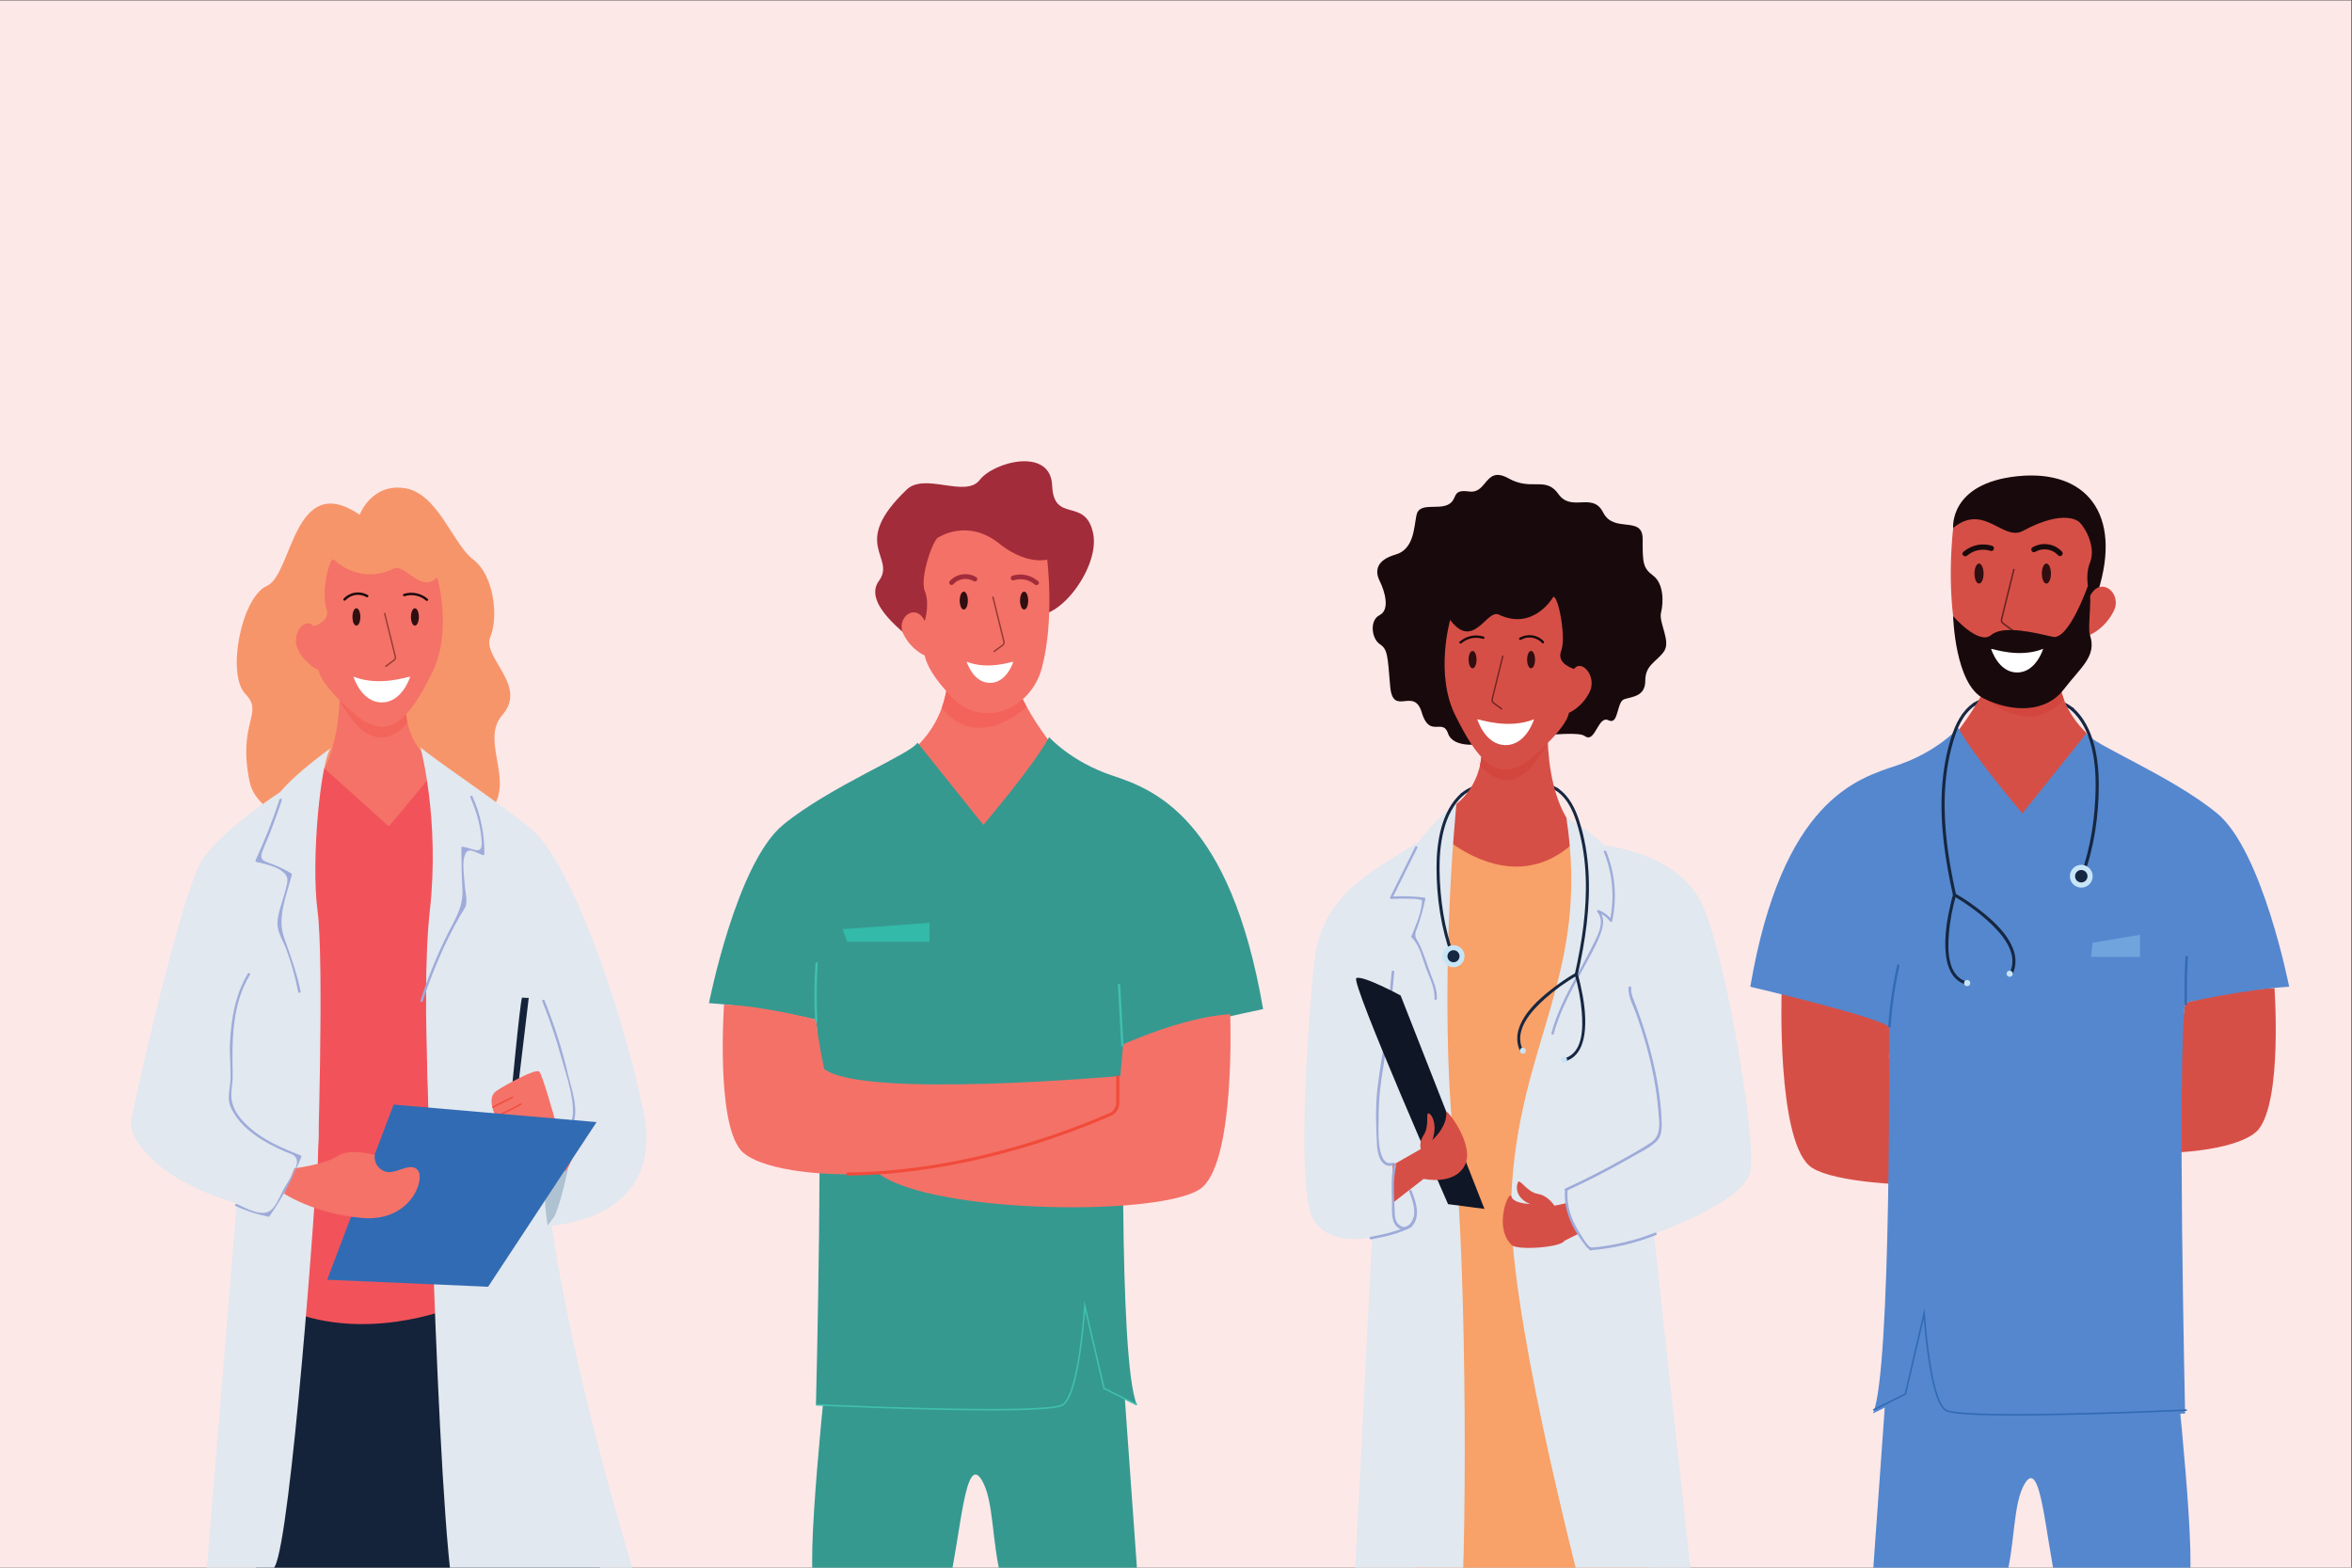 <?xml version="1.0" encoding="UTF-8" standalone="no"?>
<svg
   xmlns:dc="http://purl.org/dc/elements/1.1/"
   xmlns:cc="http://creativecommons.org/ns#"
   xmlns:rdf="http://www.w3.org/1999/02/22-rdf-syntax-ns#"
   xmlns:svg="http://www.w3.org/2000/svg"
   xmlns="http://www.w3.org/2000/svg"
   viewBox="0 0 1000 666.667"
   height="666.667"
   width="1000"
   xml:space="preserve"
   id="svg2"
   version="1.1"><rect x="0" y="0" width="1000" height="666.667" fill="#333333" stroke="none"/><defs
     id="defs6"><clipPath
       id="clipPath28"
       clipPathUnits="userSpaceOnUse"><path
         id="path26"
         d="m 4669.13,2143.04 -90.91,132.99 65.7,159.48 c 0,0 95.81,65.55 80.68,206.75 l 216.82,136.15 c 0,0 -40.33,-307.6 95.82,-438.71 l 25.21,-176.49 -237,-45.38 -156.32,25.21" /></clipPath><clipPath
       id="clipPath98"
       clipPathUnits="userSpaceOnUse"><path
         id="path96"
         d="m 3286.83,2291.39 89.53,130.97 -30.89,215.87 c 0,0 -71.78,92.42 -99.64,170.81 l -227.18,108.1 c 0,0 38.62,-168.77 -95.47,-297.89 l -23.72,-308 233.42,-44.69 153.95,24.83" /></clipPath><clipPath
       id="clipPath148"
       clipPathUnits="userSpaceOnUse"><path
         id="path146"
         d="m 6307.57,2328.33 -89.4,130.79 30.84,215.56 c 0,0 71.68,92.29 99.5,170.57 l 226.86,107.94 c 0,0 -54.87,-160.66 79.02,-289.6 l 40,-315.43 -233.08,-44.62 -153.74,24.79" /></clipPath><clipPath
       id="clipPath154"
       clipPathUnits="userSpaceOnUse"><path
         id="path152"
         d="m 6470.6,2715.71 c -53.72,0.01 -104.12,29.47 -135.6,53.54 38.03,-17.65 78.35,-27.44 116.32,-27.44 48.19,-0.01 92.62,15.75 123.91,51.18 2.1,-7.39 4.57,-14.88 7.43,-22.43 -35.46,-40.51 -74.57,-54.85 -112.06,-54.85" /></clipPath><clipPath
       id="clipPath216"
       clipPathUnits="userSpaceOnUse"><path
         id="path214"
         d="m 1351.09,2279.19 90.91,132.99 -65.7,159.48 c 0,0 -95.8,65.56 -80.67,206.75 l -216.84,136.15 c 0,0 40.34,-307.6 -95.806,-438.71 l -25.214,-176.48 237,-45.39 156.32,25.21" /></clipPath><clipPath
       id="clipPath264"
       clipPathUnits="userSpaceOnUse"><path
         id="path262"
         d="m 1835.88,1404.37 -64.87,21.63 c 0,0 -40.2,145.69 -51.01,156.5 -10.81,10.81 -103.82,-39.63 -136.25,-61.25 -32.43,-21.62 -7.33,-73.63 3.49,-95.25 10.81,-21.63 97.29,-97.3 140.53,-64.87 l 75.68,-97.29 c 0,0 43.24,54.05 32.43,140.53" /></clipPath></defs><g
     transform="matrix(1.333,0,0,-1.333,0,666.667)"
     id="g10"><g
       transform="scale(0.1)"
       id="g12"><path
         id="path14"
         style="fill:#fde8e8;fill-opacity:1;fill-rule:nonzero;stroke:none"
         d="M 0,0 H 7500 V 5000 H 0 Z" /><path
         id="path16"
         style="fill:#162741;fill-opacity:1;fill-rule:nonzero;stroke:none"
         d="m 4667.18,2463.76 c 39.93,32.2 99.69,40.43 149.35,42.33 48.48,1.85 104.87,-1.58 147.21,-27.55 5.29,-3.25 10.14,5.06 4.86,8.31 -45.17,27.7 -106.36,31.31 -157.96,28.59 -51,-2.69 -109.41,-11.93 -150.27,-44.87 -4.81,-3.89 2.03,-10.66 6.81,-6.81" /><path
         id="path18"
         style="fill:#180a0c;fill-opacity:1;fill-rule:nonzero;stroke:none"
         d="m 4727.63,2627.95 c 0,0 -92.28,-16.77 -109.06,33.56 -7.34,22.02 -19.49,21.56 -32.95,21.1 -17.31,-0.59 -36.78,-1.18 -50.93,46.01 -12.04,40.12 -33.67,38.02 -53.88,35.93 -22.05,-2.29 -42.41,-4.57 -46.79,47.95 -8.39,100.66 -8.39,117.44 -33.55,134.22 -25.17,16.78 -33.56,75.5 0,92.27 33.55,16.78 16.78,75.5 0,109.05 -16.78,33.56 -8.39,67.11 50.33,83.89 58.72,16.78 58.72,83.89 67.11,125.83 8.39,41.94 67.11,16.78 100.66,33.55 33.56,16.78 8.39,50.34 67.11,41.95 25.17,-3.6 38.01,11.3 50.41,26.19 16.53,19.86 32.28,39.72 75.41,15.75 34.61,-19.22 62.16,-19.06 85.9,-18.9 28.05,0.19 50.77,0.38 73.49,-31.43 20.29,-28.41 46.48,-27.37 71.91,-26.32 27.12,1.12 53.38,2.23 70.7,-32.4 33.55,-67.11 125.83,-8.39 125.83,-83.89 0,-75.5 0,-92.28 33.55,-117.44 33.55,-25.16 33.55,-83.88 25.17,-117.44 -8.39,-33.55 33.55,-92.27 8.38,-125.83 -25.16,-33.55 -58.72,-41.94 -58.72,-92.27 0,-50.34 -41.94,-50.34 -67.1,-58.72 -25.17,-8.39 -16.78,-83.89 -50.34,-67.11 -16.15,8.08 -26.47,-9.12 -36.58,-26.32 -10.88,-18.53 -21.52,-37.06 -38.92,-24.01 -33.55,25.17 -327.14,-25.17 -327.14,-25.17" /><path
         id="path20"
         style="fill:#d64f46;fill-opacity:1;fill-rule:nonzero;stroke:none"
         d="m 4669.13,2143.04 -90.91,132.99 65.7,159.48 c 0,0 95.81,65.55 80.68,206.75 l 216.82,136.15 c 0,0 -40.33,-307.6 95.82,-438.71 l 25.21,-176.49 -237,-45.38 -156.32,25.21" /><g
         id="g22"><g
           clip-path="url(#clipPath28)"
           id="g24"><path
             id="path30"
             style="fill:#d3463e;fill-opacity:1;fill-rule:nonzero;stroke:none"
             d="m 4804.67,2512.63 c -37.15,0 -66.93,26.4 -84.13,46.67 1.89,8.56 3.37,17.56 4.35,27.03 23.12,-24.49 48.19,-39.25 76.72,-39.25 25.86,0 54.56,12.13 87.23,40.13 18.96,16.25 34.8,30.95 48.03,44.15 0,-0.01 0,0.01 0,-0.01 -48.11,-90.87 -94.05,-118.72 -132.2,-118.72" /></g></g><path
         id="path32"
         style="fill:#d64f46;fill-opacity:1;fill-rule:nonzero;stroke:none"
         d="m 4625.41,3023.5 c 0,0 -49.39,-172.87 16.47,-304.58 65.85,-131.71 131.71,-230.49 246.96,-131.71 115.24,98.78 115.24,139.94 115.24,139.94 0,0 41.16,16.47 65.86,65.86 24.7,49.39 -24.7,107.01 -49.39,74.09 0,0 -57.63,16.46 -41.16,57.62 16.46,41.16 -8.24,172.87 -24.7,172.87 0,0 -62.25,-110.44 -174.62,-56.97 -14.97,7.13 -30.71,-9.47 -48.82,-26.07 -27.75,-25.43 -61.09,-50.85 -105.84,8.95" /><path
         id="path34"
         style="fill:#6d2323;fill-opacity:1;fill-rule:nonzero;stroke:none"
         d="m 4789.65,2736.98 c -8.41,6.19 -16.82,12.38 -25.23,18.57 -2.51,1.89 -5.62,4.11 -6.96,7.91 -0.44,1.25 -0.6,2.52 -0.6,3.73 0.01,2.26 0.53,4.37 0.99,6.26 11.24,45.53 22.48,91.06 33.72,136.58 l 4.18,-1.03 c -11.24,-45.53 -22.48,-91.05 -33.72,-136.58 -0.46,-1.86 -0.86,-3.66 -0.86,-5.23 l 0.36,-2.33 c 0.69,-2.14 2.91,-4 5.45,-5.84 8.41,-6.19 16.82,-12.38 25.23,-18.57 v 0 l -2.56,-3.47" /><path
         id="path36"
         style="fill:#ffffff;fill-opacity:1;fill-rule:nonzero;stroke:none"
         d="m 4711.85,2706.57 c 8.23,0 98.78,-32.93 181.1,0 0,0 -24.7,-82.32 -90.55,-82.32 -65.86,0 -90.55,82.32 -90.55,82.32" /><path
         id="path38"
         style="fill:#f8a168;fill-opacity:1;fill-rule:nonzero;stroke:none"
         d="m 5045.05,2342.38 c 0,0 -175.37,-252.1 -482.27,21.92 l -57.43,-2495.82 10.96,-153.449 767.25,76.719 -238.51,2550.63" /><path
         id="path40"
         style="fill:#e1e8ef;fill-opacity:1;fill-rule:nonzero;stroke:none"
         d="m 4820.41,1184.94 c 21.91,493.24 252.48,703.21 175.75,1207.41 0,0 65.77,-32.88 120.58,-87.68 0,0 235.21,-23.01 311.94,-187.42 76.72,-164.42 175.37,-756.29 153.45,-854.95 -21.92,-98.64 -306.91,-197.29 -306.91,-197.29 l 134.83,-1234.248 c 0,0 -140.18,-32.973 -327.52,-56.02 C 5015.98,35.109 4805.39,847.16 4820.41,1184.94" /><path
         id="path42"
         style="fill:#e1e8ef;fill-opacity:1;fill-rule:nonzero;stroke:none"
         d="m 4190.12,1919.95 c 21.91,230.18 181.29,297.03 334.73,395.67 0,0 65.77,87.69 120.57,120.57 0,0 -60.72,-592.97 -5.92,-1108.11 39.34,-369.779 41.77,-1339.4 13.62,-1572.529 -126.56,7.101 -246.6,28.929 -339.15,75.211 l 62.48,1223.288 c 0,0 -131.53,-32.88 -186.33,54.81 -54.81,87.68 -21.93,580.92 0,811.09" /><path
         id="path44"
         style="fill:#d64f46;fill-opacity:1;fill-rule:nonzero;stroke:none"
         d="m 4997.5,1163.33 c -29.86,-7.43 -79.28,-16.18 -55.27,-8.69 48.33,15.08 -110.12,-13.12 -121.82,30.3 -6.39,23.67 -59.16,-99.94 2.09,-156.19 18.05,-16.58 156.79,-7.58 167.74,14.35 l 43.85,21.91 c 0,0 -25.63,43.52 -36.59,98.32" /><path
         id="path46"
         style="fill:#9eabda;fill-opacity:1;fill-rule:nonzero;stroke:none"
         d="m 5279.12,1068.85 c -66.41,-26.12 -135.5,-42.28 -206.63,-48.13 -5.23,-0.43 -5.28,-8.65 0,-8.21 71.83,5.9 141.72,22.03 208.81,48.41 4.87,1.91 2.75,9.87 -2.18,7.93" /><path
         id="path48"
         style="fill:#9eabda;fill-opacity:1;fill-rule:nonzero;stroke:none"
         d="m 5076.41,1020.58 c -13.89,5.67 -26.06,29.14 -34.12,41.38 -8.28,12.61 -15.89,25.72 -22.31,39.38 -15.3,32.6 -22.7,67.39 -20.12,103.39 0.38,5.28 -7.84,5.25 -8.21,0 -2.81,-39.11 6.01,-76.49 23.23,-111.61 9.33,-19.02 20.78,-36.85 33.34,-53.89 7.54,-10.24 13.98,-21.66 26.01,-26.58 4.89,-2.01 7.02,5.94 2.18,7.93" /><path
         id="path50"
         style="fill:#9eabda;fill-opacity:1;fill-rule:nonzero;stroke:none"
         d="m 4996.46,1202.35 c 69.25,31.83 137.08,66.62 203.1,104.72 26.51,15.29 57.25,29.63 80.52,49.68 18.31,15.77 20.7,38.33 20.08,61.23 -1.92,70.8 -14.12,141.92 -30.96,210.58 -9.05,36.91 -19.77,73.4 -31.74,109.47 -5.49,16.54 -11.26,32.99 -17.25,49.34 -7.3,19.94 -19.25,41.44 -17.5,63.17 0.43,5.27 -7.79,5.24 -8.22,0 -2.38,-29.39 16.26,-60.48 25.82,-87.71 11.56,-32.88 22.09,-66.11 31.37,-99.71 18.84,-68.15 32.41,-137.9 38.06,-208.42 2.78,-34.71 9.78,-75.1 -23.04,-97.7 -27.91,-19.21 -58.37,-35.59 -87.82,-52.29 -60.78,-34.45 -123.09,-66.09 -186.57,-95.26 -4.79,-2.2 -0.62,-9.29 4.15,-7.1" /><path
         id="path52"
         style="fill:#9eabda;fill-opacity:1;fill-rule:nonzero;stroke:none"
         d="m 4443.2,1292.06 c -56.47,-17.99 -45.73,120.03 -45.78,150.28 -0.07,52.29 6.1,103.06 14.51,154.57 16.48,100.79 25.95,202.43 35.15,304.08 0.48,5.26 -7.74,5.23 -8.22,0 -5.78,-63.91 -11.57,-127.83 -19.24,-191.55 -7.33,-60.88 -19.6,-121.13 -26.31,-182.04 -6.57,-59.6 -4.39,-120.06 -1.21,-179.81 1.58,-29.64 13.13,-76.24 53.28,-63.46 5.03,1.6 2.88,9.54 -2.18,7.93" /><path
         id="path54"
         style="fill:#9eabda;fill-opacity:1;fill-rule:nonzero;stroke:none"
         d="m 4498.01,1094.19 c -39.59,-21.65 -82.92,-30.53 -126.83,-38.8 -5.19,-0.98 -3,-8.9 2.18,-7.92 44.59,8.4 88.65,17.67 128.8,39.62 4.64,2.54 0.5,9.64 -4.15,7.1" /><path
         id="path56"
         style="fill:#300e11;fill-opacity:1;fill-rule:nonzero;stroke:none"
         d="m 4709.47,2896.91 c 0,-15.32 -5.64,-27.74 -12.6,-27.74 -6.97,0 -12.61,12.42 -12.61,27.74 0,15.32 5.64,27.73 12.61,27.73 6.96,0 12.6,-12.41 12.6,-27.73" /><path
         id="path58"
         style="fill:#300e11;fill-opacity:1;fill-rule:nonzero;stroke:none"
         d="m 4896.04,2896.91 c 0,-15.32 -5.64,-27.74 -12.6,-27.74 -6.97,0 -12.61,12.42 -12.61,27.74 0,15.32 5.64,27.73 12.61,27.73 6.96,0 12.6,-12.41 12.6,-27.73" /><path
         id="path60"
         style="fill:#180a0c;fill-opacity:1;fill-rule:nonzero;stroke:none"
         d="m 4850.77,2960.04 c 22.44,13.09 50.31,8.83 67.96,-10.21 3.31,-3.58 8.65,1.78 5.34,5.35 -19.87,21.46 -51.87,26.11 -77.12,11.4 -4.2,-2.45 -0.4,-9 3.82,-6.54" /><path
         id="path62"
         style="fill:#180a0c;fill-opacity:1;fill-rule:nonzero;stroke:none"
         d="m 4661.17,2949.04 c 19.38,16.5 44.64,21.52 68.93,14.14 4.67,-1.41 6.66,5.89 2,7.3 -26.96,8.19 -54.86,2.14 -76.27,-16.09 -3.71,-3.16 1.66,-8.49 5.34,-5.35" /><path
         id="path64"
         style="fill:#0f1626;fill-opacity:1;fill-rule:nonzero;stroke:none"
         d="m 4326.23,1880.82 c 20.18,10.09 141.19,-55.47 141.19,-55.47 l 267.27,-680.75 -115.99,15.14 c 0,0 -312.64,711 -292.47,721.08" /><path
         id="path66"
         style="fill:#d64f46;fill-opacity:1;fill-rule:nonzero;stroke:none"
         d="m 4442.21,1284.23 c 0,0 61.54,35.77 92.79,53.27 0,0 82.5,51.25 78.12,116.76 -0.74,10.94 92.15,-104.27 59.26,-170.03 -32.88,-65.76 -131.52,-43.84 -131.52,-43.84 l -98.65,-76.73 v 120.57" /><path
         id="path68"
         style="fill:#9eabda;fill-opacity:1;fill-rule:nonzero;stroke:none"
         d="m 4494.66,1200.44 c 8.55,-22.82 17.9,-47.1 16.16,-71.95 -1.54,-22.11 -24.93,-60.37 -52.04,-30.95 -10.89,11.83 -9.87,29.63 -10.45,44.55 -1.79,45.43 -5.97,96.22 5.01,140.59 1.27,5.13 -6.65,7.33 -7.93,2.18 -9.86,-39.89 -6.04,-81.92 -5.55,-122.64 0.31,-25.47 -3.79,-63.71 22.29,-79.36 20.09,-12.05 41.93,0.87 51,20.2 14.87,31.66 0.73,69.44 -10.57,99.57 -1.84,4.91 -9.79,2.78 -7.92,-2.19" /><path
         id="path70"
         style="fill:#9eabda;fill-opacity:1;fill-rule:nonzero;stroke:none"
         d="m 4514.06,2299.85 c -26.7,-53.58 -53.39,-107.16 -80.08,-160.75 -1.19,-2.39 0.22,-5.87 3.27,-5.68 19.15,1.12 38.28,1.57 57.45,0.84 9.05,-0.35 19.77,-0.12 28.68,-1.87 13.72,-2.69 12.97,-1.4 11.52,-15.01 -3.64,-34.37 -20.39,-71.62 -33.37,-103.37 -0.48,-1.17 0.09,-2.85 0.98,-3.67 25.25,-23.5 33.56,-64.36 45.1,-95.87 11.31,-30.91 30.16,-65.77 27.65,-99.39 -0.37,-4.86 7.2,-4.83 7.56,0 2.06,27.6 -10.16,52.9 -19.46,78.3 -10.8,29.5 -20.37,59.84 -32.76,88.71 -3.41,7.93 -8.09,14.84 -12.15,22.33 -7.84,14.44 -3.71,21.73 1.86,37.15 10.79,29.89 19.18,60.44 25.76,91.51 0.56,2.62 -1.13,4.49 -3.64,4.79 -35.05,4.15 -69.95,5.19 -105.18,3.11 1.09,-1.9 2.17,-3.79 3.27,-5.7 26.69,53.59 53.38,107.17 80.08,160.76 2.15,4.34 -4.37,8.17 -6.54,3.81" /><path
         id="path72"
         style="fill:#9eabda;fill-opacity:1;fill-rule:nonzero;stroke:none"
         d="m 5115.84,2283.18 c 28.1,-69.9 34.73,-144.84 18.97,-218.56 2.31,0.3 4.6,0.6 6.92,0.91 -11.66,15.17 -25.18,25.41 -43.04,32.43 -3.86,1.51 -5.87,-3.76 -3.68,-6.32 27.53,-32.27 -2.84,-81.98 -18.18,-113.01 -15.37,-31.05 -32.29,-61.29 -48.91,-91.69 -31.86,-58.26 -62.26,-117.27 -79.52,-181.72 -1.26,-4.7 6.03,-6.71 7.29,-2.01 21.64,80.8 64.33,152.49 103.69,225.54 17.25,32 36.18,64.84 47.76,99.44 7.99,23.88 10.39,48.67 -6.79,68.8 -1.22,-2.11 -2.45,-4.22 -3.67,-6.33 15.97,-6.27 28,-15.25 38.52,-28.95 1.78,-2.33 6.15,-2.63 6.91,0.91 16.02,74.98 9.64,151.38 -18.98,222.58 -1.78,4.45 -9.11,2.51 -7.29,-2.02" /><path
         id="path74"
         style="fill:#162741;fill-opacity:1;fill-rule:nonzero;stroke:none"
         d="m 4963.74,2478.54 c 39.93,-27.08 57.57,-74.12 70.19,-118.72 14.32,-50.63 21.71,-103.05 23.78,-155.6 4.15,-104.91 -12.08,-209.37 -34.87,-311.48 -1.35,-6.02 7.92,-8.6 9.28,-2.55 24.23,108.57 41.28,220.18 34.32,331.7 -3.33,53.34 -12.19,106.52 -28.32,157.52 -13.14,41.53 -32.47,82.31 -69.52,107.44 -5.13,3.48 -9.96,-4.86 -4.86,-8.31" /><path
         id="path76"
         style="fill:#162741;fill-opacity:1;fill-rule:nonzero;stroke:none"
         d="m 4637.87,1953.76 c -31.17,85.28 -44.93,179.08 -46.28,269.7 -1.19,80.69 11.48,183.24 75.59,240.3 4.64,4.13 -2.19,10.91 -6.81,6.81 -63.23,-56.29 -78.32,-156.19 -78.47,-236.2 -0.17,-94.72 14.14,-194.1 46.69,-283.17 2.11,-5.77 11.41,-3.28 9.28,2.56" /><path
         id="path78"
         style="fill:#c8e5f8;fill-opacity:1;fill-rule:nonzero;stroke:none"
         d="m 4671.28,1950.7 c 0,-19.48 -15.79,-35.27 -35.27,-35.27 -19.49,0 -35.28,15.79 -35.28,35.27 0,19.49 15.79,35.28 35.28,35.28 19.48,0 35.27,-15.79 35.27,-35.28" /><path
         id="path80"
         style="fill:#162741;fill-opacity:1;fill-rule:nonzero;stroke:none"
         d="m 4655.24,1950.7 c 0,-10.62 -8.61,-19.24 -19.23,-19.24 -10.63,0 -19.24,8.62 -19.24,19.24 0,10.63 8.61,19.24 19.24,19.24 10.62,0 19.23,-8.61 19.23,-19.24" /><path
         id="path82"
         style="fill:#162741;fill-opacity:1;fill-rule:nonzero;stroke:none"
         d="m 4857.34,1651.91 c -30.53,61.69 26.75,124.3 69.57,162.62 31.42,28.11 66.39,53.56 103.16,74.3 -2.36,0.96 -4.72,1.91 -7.07,2.88 11.35,-38.19 18.75,-78.27 22.06,-117.93 4.19,-50.01 5.25,-131.48 -55.04,-148.73 -5.95,-1.7 -3.42,-10.99 2.55,-9.28 44.88,12.84 59.45,58.99 62.75,101.04 3.77,47.99 -3.88,97.13 -14.49,143.85 -2.55,11.26 -5.26,22.53 -8.55,33.61 -0.89,3 -4.33,4.41 -7.07,2.87 -27.76,-15.67 -54.15,-34.29 -79.13,-54.02 -40.32,-31.85 -83.28,-71.25 -100.79,-121.03 -8.81,-25.04 -8.07,-51.14 3.75,-75.03 2.75,-5.55 11.05,-0.68 8.3,4.85" /><path
         id="path84"
         style="fill:#c8e5f8;fill-opacity:1;fill-rule:nonzero;stroke:none"
         d="m 4866.88,1649.28 c 0,5.31 -4.3,9.62 -9.61,9.62 -5.32,0 -9.62,-4.31 -9.62,-9.62 0,-5.32 4.3,-9.62 9.62,-9.62 5.31,0 9.61,4.3 9.61,9.62" /><path
         id="path86"
         style="fill:#c8e5f8;fill-opacity:1;fill-rule:nonzero;stroke:none"
         d="m 4998.36,1620.41 c 0,5.31 -4.31,9.62 -9.62,9.62 -5.31,0 -9.62,-4.31 -9.62,-9.62 0,-5.31 4.31,-9.62 9.62,-9.62 5.31,0 9.62,4.31 9.62,9.62" /><path
         id="path88"
         style="fill:#a22c3a;fill-opacity:1;fill-rule:nonzero;stroke:none"
         d="m 2899.17,2964.99 c 5.03,5.85 -150.79,108.28 -95.83,183.09 56.68,77.15 -95.4,114.98 88.57,291.26 28.75,27.55 75.02,21.01 119.9,14.48 45.82,-6.67 90.19,-13.34 113.03,16.23 45.21,58.54 226.05,105.37 231.07,-17.56 5.03,-122.93 105.5,-35.12 130.61,-152.2 25.12,-117.08 -135.63,-316.12 -210.98,-245.87 -75.35,70.25 -376.37,-89.43 -376.37,-89.43" /><path
         id="path90"
         style="fill:#f47167;fill-opacity:1;fill-rule:nonzero;stroke:none"
         d="m 3286.83,2291.39 89.53,130.97 -30.89,215.87 c 0,0 -71.78,92.42 -99.64,170.81 l -227.18,108.1 c 0,0 38.62,-168.77 -95.47,-297.89 l -23.72,-308 233.42,-44.69 153.95,24.83" /><g
         id="g92"><g
           clip-path="url(#clipPath98)"
           id="g94"><path
             id="path100"
             style="fill:#f3635b;fill-opacity:1;fill-rule:nonzero;stroke:none"
             d="m 3123.56,2679.32 c -40.18,0 -82.22,16.45 -119.65,63.88 6.62,18.47 11.2,36.48 14.28,53.48 6.71,-7.45 14.08,-15.22 22.18,-23.31 32.36,-32.36 71.04,-46.89 109.45,-46.89 40.29,0.01 80.29,16 112.34,44.17 4.07,-8.37 8.42,-16.7 12.91,-24.89 -28.34,-24.76 -87.57,-66.44 -151.51,-66.44" /></g></g><path
         id="path102"
         style="fill:#f47167;fill-opacity:1;fill-rule:nonzero;stroke:none"
         d="m 3340.19,3215.78 c 0,0 24.22,-191.86 -17.44,-346.61 -35.29,-131.1 -186.57,-191.61 -282.38,-95.8 -86.32,86.31 -90.78,136.72 -90.78,136.72 0,0 -42.45,16.99 -67.93,67.93 -25.47,50.95 37.68,102.95 67.94,42.43 0,0 16.98,53.36 0,95.81 -16.98,42.46 28.4,171.45 45.39,171.45 0,0 91.37,60.02 191.61,-20.17 50.43,-40.34 105.9,-60.51 153.59,-51.76" /><path
         id="path104"
         style="fill:#903a32;fill-opacity:1;fill-rule:nonzero;stroke:none"
         d="m 3170.78,2920.23 -2.63,3.58 c 8.67,6.38 17.34,12.77 26.02,19.16 2.61,1.89 4.9,3.81 5.62,6.01 l 0.36,2.41 c 0.01,1.62 -0.41,3.48 -0.88,5.4 -11.6,46.96 -23.19,93.92 -34.79,140.88 l 4.32,1.07 c 11.59,-46.97 23.19,-93.93 34.78,-140.89 0.48,-1.95 1.01,-4.13 1.02,-6.46 0,-1.25 -0.16,-2.56 -0.61,-3.85 -1.39,-3.92 -4.59,-6.21 -7.19,-8.15 -8.67,-6.39 -17.34,-12.78 -26.02,-19.16" /><path
         id="path106"
         style="fill:#ffffff;fill-opacity:1;fill-rule:nonzero;stroke:none"
         d="m 3231.99,2890.29 c -6.77,0 -81.12,-27.04 -148.71,0 0,0 20.27,-67.59 74.35,-67.59 54.08,0 74.36,67.59 74.36,67.59" /><path
         id="path108"
         style="fill:#300e11;fill-opacity:1;fill-rule:nonzero;stroke:none"
         d="m 3253.49,3085.2 c 0,-15.8 5.82,-28.61 13,-28.61 7.18,0 13.01,12.81 13.01,28.61 0,15.8 -5.83,28.6 -13.01,28.6 -7.18,0 -13,-12.8 -13,-28.6" /><path
         id="path110"
         style="fill:#300e11;fill-opacity:1;fill-rule:nonzero;stroke:none"
         d="m 3061.04,3085.2 c 0,-15.8 5.82,-28.61 13,-28.61 7.18,0 13,12.81 13,28.61 0,15.8 -5.82,28.6 -13,28.6 -7.18,0 -13,-12.8 -13,-28.6" /><path
         id="path112"
         style="fill:#a22c3a;fill-opacity:1;fill-rule:nonzero;stroke:none"
         d="m 3113.52,3160.22 c -27.4,15.98 -62.39,10.99 -83.99,-12.33 -6.61,-7.14 4.06,-17.86 10.7,-10.7 17.09,18.45 43.87,22.67 65.66,9.97 8.42,-4.92 16.05,8.15 7.63,13.06" /><path
         id="path114"
         style="fill:#a22c3a;fill-opacity:1;fill-rule:nonzero;stroke:none"
         d="m 3311.41,3147.08 c -23.06,19.64 -53.13,26.38 -82.24,17.53 -9.29,-2.82 -5.33,-17.42 4.02,-14.58 23.74,7.21 48.51,2.54 67.52,-13.65 7.38,-6.28 18.13,4.37 10.7,10.7" /><path
         id="path116"
         style="fill:#359990;fill-opacity:1;fill-rule:nonzero;stroke:none"
         d="m 3131.45,279.551 c 39.37,-65.621 31.36,-199.36 62.18,-311.742 206.62,12.762 433.28,23.332 433.28,23.332 L 3552.96,1026.76 3365.62,922.93 3084.61,967.602 2640.9,676.73 c 0,0 -78.88,-715.171 -39.44,-734.878 15.36,-7.68 237.79,-2.941 426.11,6.98 36.66,158.84 51.07,418.738 103.88,330.719" /><path
         id="path118"
         style="fill:#359990;fill-opacity:1;fill-rule:nonzero;stroke:none"
         d="m 2261.28,1800.96 c 0,0 87.5,446.25 236.25,568.75 148.75,122.49 411.24,227.49 428.74,262.49 l 210,-262.49 c 0,0 157.5,183.74 210,279.99 0,0 70,-78.75 201.24,-122.5 131.25,-43.75 376.21,-132.7 481.21,-745.2 0,0 -399.96,-83.32 -443.71,-118.32 0,0 -20,-1004.078 41.25,-1144.078 l -105,52.5 -61.24,262.5 c 0,0 -17.5,-280 -70,-315 -52.5,-35 -787.49,0 -787.49,0 0,0 26.25,1036.368 0,1228.868 0,0 -192.5,43.74 -341.25,52.49" /><path
         id="path120"
         style="fill:#f47167;fill-opacity:1;fill-rule:nonzero;stroke:none"
         d="m 2309.41,1796.58 c 0,0 -26.25,-367.49 52.5,-463.74 78.74,-96.25 603.74,-148.75 1216.23,122.5 v 113.75 c 0,0 -826.86,-74.37 -949.36,21.88 0,0 -17.5,78.75 -26.25,157.5 0,0 -166.25,43.74 -293.12,48.11" /><path
         id="path122"
         style="fill:#f47167;fill-opacity:1;fill-rule:nonzero;stroke:none"
         d="m 3582.51,1669.72 c 0,0 192.5,87.49 341.25,96.24 0,0 17.5,-454.99 -87.5,-551.24 -105,-96.25 -861.53,-88.66 -1034.51,43.17 l 772.01,271.83 v 43.75 l 8.75,96.25" /><path
         id="path124"
         style="fill:#f14b3a;fill-opacity:1;fill-rule:nonzero;stroke:none"
         d="m 2700.07,1251.01 c 218.9,0.84 517.57,50.12 842.37,189.9 16.8,7.23 27.78,23.72 27.78,42.05 v 87.05 h -9.86 v -87.05 c 0,-14.35 -8.6,-27.31 -21.82,-32.99 -323.53,-139.25 -621.03,-188.28 -838.51,-189.1 l 0.04,-9.86" /><path
         id="path126"
         style="fill:#41bfaf;fill-opacity:1;fill-rule:nonzero;stroke:none"
         d="m 3627.37,521.801 -103.97,51.988 -64.79,277.711 -1.05,-16.75 c 0,-0.008 -0.27,-4.352 -0.85,-12.07 -2.03,-26.989 -7.83,-95.008 -18.85,-160.008 -5.5,-32.5 -12.32,-64.25 -20.57,-89.66 -8.2,-25.43 -18.12,-44.473 -28.64,-51.364 -3.62,-2.476 -12.65,-5.019 -25.53,-6.968 -38.78,-5.969 -113.16,-8.18 -200.6,-8.168 -116.61,0 -256.59,3.886 -367.41,7.777 -55.41,1.941 -103.52,3.883 -137.79,5.34 -34.26,1.461 -54.62,2.43 -54.67,2.43 l -0.24,-4.918 c 0.02,0 326.68,-15.559 560.11,-15.559 58.36,0 110.9,0.969 151.09,3.406 20.09,1.223 37.1,2.801 50.26,4.821 13.19,2.07 22.39,4.39 27.52,7.742 14.2,9.64 24.92,33.988 34.08,65.347 27.19,93.993 36.99,251.461 37.01,251.551 l -2.46,0.153 -2.4,-0.563 61.51,-263.629 106.03,-53.012 2.21,4.403" /><path
         id="path128"
         style="fill:#33baa9;fill-opacity:1;fill-rule:nonzero;stroke:none"
         d="m 2687.38,2037.15 c 5.05,0 277.35,20.16 277.35,20.16 v -60.5 h -262.22 l -15.13,40.34" /><path
         id="path130"
         style="fill:#41bfaf;fill-opacity:1;fill-rule:nonzero;stroke:none"
         d="m 2607.33,1744.69 c -3.46,61.1 -3.1,122.18 1.1,183.23 0.33,4.85 -7.23,4.83 -7.56,0 -4.2,-61.05 -4.57,-122.13 -1.1,-183.23 0.27,-4.85 7.84,-4.88 7.56,0" /><path
         id="path132"
         style="fill:#41bfaf;fill-opacity:1;fill-rule:nonzero;stroke:none"
         d="m 3583.77,1665.77 c -3.57,64.43 -7.14,128.84 -10.71,193.26 -0.27,4.85 -7.84,4.88 -7.56,0 3.57,-64.42 7.14,-128.83 10.71,-193.26 0.26,-4.84 7.83,-4.87 7.56,0" /><path
         id="path134"
         style="fill:#162741;fill-opacity:1;fill-rule:nonzero;stroke:none"
         d="m 6606.21,2735.38 c -41.2,33.22 -102.86,41.72 -154.13,43.68 -50.02,1.91 -108.2,-1.64 -151.9,-28.44 -5.47,-3.35 -10.46,5.23 -5.01,8.57 46.61,28.59 109.75,32.32 162.99,29.52 52.64,-2.78 112.91,-12.31 155.07,-46.31 4.98,-4.02 -2.09,-11 -7.02,-7.02" /><path
         id="path136"
         style="fill:#5487ce;fill-opacity:1;fill-rule:nonzero;stroke:none"
         d="m 6458.19,268.352 c -38.46,-64.11 -30.63,-194.77 -60.75,-304.551 -201.85,12.469 -423.28,22.801 -423.28,22.801 l 72.25,1011.707 183.01,-101.438 274.53,43.649 433.46,-284.161 c 0,0 77.06,-698.648 38.54,-717.918 -15.01,-7.5 -232.31,-2.859 -416.27,6.82 C 6523.86,100.43 6509.79,354.34 6458.19,268.352" /><path
         id="path138"
         style="fill:#180a0c;fill-opacity:1;fill-rule:nonzero;stroke:none"
         d="m 6229.7,3315.96 c 0,0 -14.08,143.58 205.52,166.11 219.59,22.51 335.02,-121.06 256.19,-368.82 l -95.72,-95.72 -337.84,168.92 -28.15,129.51" /><path
         id="path140"
         style="fill:#d64f46;fill-opacity:1;fill-rule:nonzero;stroke:none"
         d="m 6307.57,2328.33 -89.4,130.79 30.84,215.56 c 0,0 71.68,92.29 99.5,170.57 l 226.86,107.94 c 0,0 -54.87,-160.66 79.02,-289.6 l 40,-315.43 -233.08,-44.62 -153.74,24.79" /><g
         id="g142"><g
           clip-path="url(#clipPath148)"
           id="g144"><g
             clip-path="url(#clipPath154)"
             id="g150"><path
               id="path156"
               style="fill:#d3463e;fill-opacity:1;fill-rule:nonzero;stroke:none"
               d="m 6335,2715.71 h 247.66 v 77.277 H 6335 Z" /></g></g></g><path
         id="path158"
         style="fill:#d64f46;fill-opacity:1;fill-rule:nonzero;stroke:none"
         d="m 6229.93,3317.28 c 0,0 -27.04,-214.23 19.47,-387.03 39.42,-146.39 208.34,-213.96 315.33,-106.98 96.38,96.38 101.35,152.67 101.35,152.67 0,0 47.42,18.96 75.85,75.85 28.45,56.89 -42.07,114.95 -75.85,47.39 0,0 -18.96,59.57 0,106.98 18.96,47.41 -11.27,106.98 -33.79,129.5 0,0 -45.04,45.05 -180.18,-28.15 -27.69,-15 -54.82,0.29 -84.79,15.58 -38.65,19.71 -82.02,39.43 -137.39,-5.81" /><path
         id="path160"
         style="fill:#300e11;fill-opacity:1;fill-rule:nonzero;stroke:none"
         d="m 6326.75,3171.47 c 0,-17.64 -6.51,-31.94 -14.52,-31.94 -8.02,0 -14.52,14.3 -14.52,31.94 0,17.64 6.5,31.94 14.52,31.94 8.01,0 14.52,-14.3 14.52,-31.94" /><path
         id="path162"
         style="fill:#300e11;fill-opacity:1;fill-rule:nonzero;stroke:none"
         d="m 6541.65,3171.47 c 0,-17.64 -6.5,-31.94 -14.52,-31.94 -8.02,0 -14.52,14.3 -14.52,31.94 0,17.64 6.5,31.94 14.52,31.94 8.02,0 14.52,-14.3 14.52,-31.94" /><path
         id="path164"
         style="fill:#180a0c;fill-opacity:1;fill-rule:nonzero;stroke:none"
         d="m 6483.04,3255.24 c 30.6,17.84 69.67,12.27 93.79,-13.77 7.37,-7.96 -4.54,-19.94 -11.95,-11.94 -19.08,20.6 -48.99,25.31 -73.32,11.12 -9.4,-5.48 -17.92,9.11 -8.52,14.59" /><path
         id="path166"
         style="fill:#180a0c;fill-opacity:1;fill-rule:nonzero;stroke:none"
         d="m 6262.07,3240.57 c 25.75,21.93 59.33,29.45 91.84,19.58 10.37,-3.15 5.94,-19.46 -4.5,-16.29 -26.5,8.05 -54.17,2.84 -75.4,-15.24 -8.23,-7.01 -20.23,4.88 -11.94,11.95" /><path
         id="path168"
         style="fill:#ee2564;fill-opacity:1;fill-rule:nonzero;stroke:none"
         d="m 6986.68,2245.21 c -12.72,-10.55 -25.45,-21.1 -38.17,-31.64 -6.83,-5.66 -5.85,-17.36 0,-23.22 6.76,-6.76 16.36,-5.67 23.22,0 12.72,10.55 25.45,21.09 38.17,31.63 6.83,5.67 5.86,17.37 0,23.23 -6.76,6.75 -16.36,5.67 -23.22,0" /><path
         id="path170"
         style="fill:#d64f46;fill-opacity:1;fill-rule:nonzero;stroke:none"
         d="m 7254.65,1849.09 c 0,0 25.53,-357.37 -51.06,-450.97 -76.57,-93.59 -587.1,-144.64 -1182.72,119.13 v 110.61 c 0,0 804.08,-72.32 923.21,21.27 0,0 17.01,76.58 25.53,153.16 0,0 161.66,42.54 285.04,46.8" /><path
         id="path172"
         style="fill:#d64f46;fill-opacity:1;fill-rule:nonzero;stroke:none"
         d="m 6030,1737.07 c 0,0 -202.8,87.17 -347.45,95.67 0,0 -14.8,-455.88 87.31,-549.49 102.11,-93.59 837.81,-86.21 1006.01,41.98 l -750.74,264.34 v 42.55 l 4.87,104.95" /><path
         id="path174"
         style="fill:#5487ce;fill-opacity:1;fill-rule:nonzero;stroke:none"
         d="m 7301.45,1853.35 c 0,0 -85.09,433.94 -229.74,553.07 -144.65,119.12 -399.91,221.23 -416.93,255.26 l -204.21,-255.26 c 0,0 -153.16,178.69 -204.21,272.28 0,0 -68.08,-76.58 -195.71,-119.12 -127.63,-42.54 -365.87,-110.62 -467.98,-706.23 0,0 399.91,-93.6 442.46,-127.64 0,0 8.5,-1097.628 -51.06,-1233.78 l 102.11,51.062 59.56,255.258 c 0,0 17.02,-272.281 68.07,-306.32 51.05,-34.032 765.8,0 765.8,0 0,0 -25.53,1123.17 0,1310.36 0,0 187.19,42.54 331.84,51.06" /><path
         id="path176"
         style="fill:#180a0c;fill-opacity:1;fill-rule:nonzero;stroke:none"
         d="m 6659.33,3131.87 c 0,0 -60.81,-173.46 -111.5,-162.2 -50.67,11.26 -157.65,39.42 -197.07,5.63 -39.41,-33.79 -121.08,60.39 -121.08,60.39 0,0 5.49,-216.78 97.07,-262.46 91.58,-45.68 198.56,-45.68 254.87,27.52 56.31,73.2 106.98,106.99 84.46,174.55 -8.9,26.71 11.26,140.77 -6.75,156.57" /><path
         id="path178"
         style="fill:#ffffff;fill-opacity:1;fill-rule:nonzero;stroke:none"
         d="m 6350.76,2931.31 c 7.55,0 90.58,-30.19 166.06,0 0,0 -22.65,-75.48 -83.03,-75.48 -60.38,0 -83.03,75.48 -83.03,75.48" /><path
         id="path180"
         style="fill:#6d2323;fill-opacity:1;fill-rule:nonzero;stroke:none"
         d="m 6421.98,2991.18 c -2.85,0.12 -5.69,0.19 -8.48,0.21 -7.82,5.75 -15.64,11.51 -23.45,17.26 -2.9,2.17 -6.48,4.73 -8.03,9.11 -0.5,1.44 -0.68,2.9 -0.68,4.3 0.01,2.6 0.6,5.03 1.13,7.21 12.95,52.44 25.9,104.87 38.84,157.31 l 4.82,-1.18 c -12.94,-52.45 -25.89,-104.88 -38.84,-157.32 -0.53,-2.14 -1,-4.21 -0.99,-6.02 0,-0.98 0.13,-1.86 0.41,-2.69 0.8,-2.46 3.36,-4.61 6.28,-6.72 9.68,-7.13 19.37,-14.26 29.05,-21.39 l -0.06,-0.08" /><path
         id="path182"
         style="fill:#180a0c;fill-opacity:1;fill-rule:nonzero;stroke:none"
         d="m 6419.1,2987.26 c -1.87,1.38 -3.74,2.75 -5.6,4.13 2.79,-0.02 5.63,-0.09 8.48,-0.21 l -2.88,-3.92" /><path
         id="path184"
         style="fill:#316bb3;fill-opacity:1;fill-rule:nonzero;stroke:none"
         d="m 5975.92,500.609 103.64,51.813 60.1,257.59 -2.45,0.578 -2.52,-0.16 c 0.01,-0.039 4.28,-68.469 14.98,-141.25 5.36,-36.399 12.31,-73.879 21.18,-104.508 8.95,-30.641 19.42,-54.453 33.34,-63.902 5.04,-3.301 14.03,-5.559 26.92,-7.579 38.53,-5.921 111.18,-8.039 196.72,-8.05 228.05,0.011 547.17,15.211 547.19,15.211 l -0.24,5.027 c -0.05,-0.008 -19.94,-0.949 -53.41,-2.379 -100.42,-4.27 -322.66,-12.82 -493.54,-12.82 -56.95,0 -108.21,0.949 -147.3,3.32 -19.54,1.18 -36.04,2.73 -48.65,4.672 -12.58,1.887 -21.39,4.379 -24.9,6.789 -11.72,7.641 -22.62,30.84 -31.3,61.109 -13.15,45.399 -22.16,106.641 -27.86,156.45 -2.85,24.91 -4.88,46.972 -6.19,62.812 -1.31,15.828 -1.91,25.387 -1.91,25.41 l -1.07,17.11 -63.46,-271.993 -101.52,-50.75 2.25,-4.5" /><path
         id="path186"
         style="fill:#162741;fill-opacity:1;fill-rule:nonzero;stroke:none"
         d="m 6300.18,2750.62 c -41.21,-27.93 -59.41,-76.48 -72.43,-122.5 -14.79,-52.26 -22.42,-106.36 -24.56,-160.58 -4.25,-108.26 12.48,-216.06 36,-321.43 1.39,-6.22 -8.17,-8.87 -9.57,-2.63 -25.01,112.04 -42.61,227.21 -35.42,342.3 3.44,55.05 12.58,109.92 29.23,162.55 13.55,42.86 33.5,84.94 71.74,110.86 5.3,3.6 10.27,-5 5.01,-8.57" /><path
         id="path188"
         style="fill:#162741;fill-opacity:1;fill-rule:nonzero;stroke:none"
         d="m 6636.46,2209.07 c 32.17,88.01 46.36,184.81 47.75,278.32 1.24,83.27 -11.84,189.09 -78,247.99 -4.77,4.25 2.27,11.25 7.02,7.02 65.26,-58.09 80.83,-161.17 80.99,-243.75 0.18,-97.74 -14.59,-200.29 -48.18,-292.21 -2.18,-5.95 -11.78,-3.38 -9.58,2.63" /><path
         id="path190"
         style="fill:#c8e5f8;fill-opacity:1;fill-rule:nonzero;stroke:none"
         d="m 6601.98,2205.93 c 0,-20.11 16.3,-36.41 36.41,-36.41 20.1,0 36.4,16.3 36.4,36.41 0,20.1 -16.3,36.39 -36.4,36.39 -20.11,0 -36.41,-16.29 -36.41,-36.39" /><path
         id="path192"
         style="fill:#162741;fill-opacity:1;fill-rule:nonzero;stroke:none"
         d="m 6618.54,2205.93 c 0,-10.97 8.88,-19.86 19.85,-19.86 10.97,0 19.85,8.89 19.85,19.86 0,10.96 -8.88,19.85 -19.85,19.85 -10.97,0 -19.85,-8.89 -19.85,-19.85" /><path
         id="path194"
         style="fill:#162741;fill-opacity:1;fill-rule:nonzero;stroke:none"
         d="m 6409.97,1897.59 c 31.51,63.66 -27.6,128.26 -71.79,167.81 -32.42,29 -68.5,55.27 -106.44,76.67 2.42,1 4.85,1.98 7.28,2.97 -11.71,-39.41 -19.34,-80.77 -22.76,-121.69 -4.32,-51.61 -5.42,-135.68 56.81,-153.49 6.13,-1.74 3.52,-11.32 -2.64,-9.57 -46.32,13.25 -61.36,60.87 -64.77,104.26 -3.88,49.53 4.02,100.24 14.97,148.46 2.63,11.62 5.42,23.24 8.82,34.67 0.92,3.1 4.47,4.57 7.3,2.96 28.64,-16.16 55.88,-35.37 81.65,-55.74 41.61,-32.87 85.94,-73.53 104.01,-124.9 9.08,-25.84 8.33,-52.77 -3.87,-77.42 -2.83,-5.72 -11.39,-0.71 -8.57,5.01" /><path
         id="path196"
         style="fill:#c8e5f8;fill-opacity:1;fill-rule:nonzero;stroke:none"
         d="m 6400.13,1894.86 c 0,5.48 4.44,9.93 9.93,9.93 5.48,0 9.92,-4.45 9.92,-9.93 0,-5.48 -4.44,-9.93 -9.92,-9.93 -5.49,0 -9.93,4.45 -9.93,9.93" /><path
         id="path198"
         style="fill:#c8e5f8;fill-opacity:1;fill-rule:nonzero;stroke:none"
         d="m 6264.45,1865.08 c 0,5.49 4.45,9.93 9.93,9.93 5.48,0 9.93,-4.44 9.93,-9.93 0,-5.48 -4.45,-9.92 -9.93,-9.92 -5.48,0 -9.93,4.44 -9.93,9.92" /><path
         id="path200"
         style="fill:#70a4dd;fill-opacity:1;fill-rule:nonzero;stroke:none"
         d="m 6674.53,1993.88 151.07,25.17 v -70.49 h -156.1 l 5.03,45.32" /><path
         id="path202"
         style="fill:#316bb3;fill-opacity:1;fill-rule:nonzero;stroke:none"
         d="m 6030.36,1727.06 c 4.51,64.99 13.83,129.32 27.91,192.92 1.06,4.74 -6.23,6.76 -7.27,2.01 -14.24,-64.28 -23.63,-129.27 -28.2,-194.93 -0.33,-4.85 7.22,-4.83 7.56,0" /><path
         id="path204"
         style="fill:#316bb3;fill-opacity:1;fill-rule:nonzero;stroke:none"
         d="m 6975.51,1797.5 c -0.98,50.39 -0.05,100.72 2.77,151.04 0.27,4.86 -7.28,4.84 -7.56,0 -2.82,-50.32 -3.74,-100.65 -2.77,-151.04 0.1,-4.85 7.65,-4.87 7.56,0" /><path
         id="path206"
         style="fill:#f7956a;fill-opacity:1;fill-rule:nonzero;stroke:none"
         d="m 1147.25,3359.11 c 0,0 37.33,100.88 143.46,84.83 106.14,-16.04 153.64,-178.91 218.59,-227.65 64.94,-48.73 81.97,-180.36 54.66,-246.9 -27.33,-66.54 121.16,-154.54 38.06,-249.52 -83.1,-94.99 83.84,-255.42 -92.81,-345.47 -176.65,-90.07 -673.569,-56.95 -713.062,133.38 -39.492,190.33 47.473,217.13 -13.468,279.6 -60.938,62.47 -12.75,309.2 68.922,344.99 81.675,35.79 84.226,370.34 295.648,226.74" /><path
         id="path208"
         style="fill:#f47268;fill-opacity:1;fill-rule:nonzero;stroke:none"
         d="m 1351.09,2279.19 90.91,132.99 -65.7,159.48 c 0,0 -95.8,65.56 -80.67,206.75 l -216.84,136.15 c 0,0 40.34,-307.6 -95.806,-438.71 l -25.214,-176.48 237,-45.39 156.32,25.21" /><g
         id="g210"><g
           clip-path="url(#clipPath216)"
           id="g212"><path
             id="path218"
             style="fill:#f3645a;fill-opacity:1;fill-rule:nonzero;stroke:none"
             d="m 1215.55,2648.78 c -38.15,0 -84.09,27.83 -132.21,118.74 0.01,-0.01 0.01,-0.01 0.01,-0.01 13.23,-13.21 29.07,-27.89 48.04,-44.15 32.67,-28.01 61.37,-40.13 87.23,-40.13 28.53,0 53.59,14.76 76.71,39.25 0.98,-9.47 2.46,-18.47 4.36,-27.02 -17.21,-20.28 -46.98,-46.68 -84.14,-46.68" /></g></g><path
         id="path220"
         style="fill:#f47268;fill-opacity:1;fill-rule:nonzero;stroke:none"
         d="m 1394.8,3159.65 c 0,0 49.4,-172.87 -16.46,-304.58 -65.85,-131.71 -131.71,-230.5 -246.95,-131.71 -115.25,98.78 -115.25,139.94 -115.25,139.94 0,0 -41.16,16.47 -65.859,65.86 -24.695,49.39 24.699,107.01 49.391,74.09 0,0 57.628,16.46 41.158,57.62 -16.46,41.16 6.37,156.24 22.83,156.24 0,0 79.25,-83.72 191.62,-30.25 16.46,7.83 34.78,-6.34 54.65,-20.52 25.9,-18.47 54.43,-36.95 84.87,-6.69" /><path
         id="path222"
         style="fill:#913b32;fill-opacity:1;fill-rule:nonzero;stroke:none"
         d="m 1230.57,2873.13 -2.55,3.47 c 8.41,6.19 16.81,12.38 25.22,18.57 2.54,1.84 4.76,3.7 5.46,5.84 l 0.35,2.33 c 0,1.56 -0.4,3.37 -0.86,5.23 -11.24,45.53 -22.48,91.06 -33.72,136.58 l 4.18,1.04 c 11.24,-45.53 22.48,-91.06 33.72,-136.59 0.46,-1.89 0.98,-4 0.99,-6.26 0,-1.22 -0.16,-2.48 -0.59,-3.73 -1.35,-3.8 -4.46,-6.02 -6.98,-7.91 -8.4,-6.19 -16.81,-12.38 -25.22,-18.57" /><path
         id="path224"
         style="fill:#ffffff;fill-opacity:1;fill-rule:nonzero;stroke:none"
         d="m 1308.37,2842.72 c -8.23,0 -98.78,-32.93 -181.1,0 0,0 24.7,-82.31 90.55,-82.31 65.86,0 90.55,82.31 90.55,82.31" /><path
         id="path226"
         style="fill:#300e11;fill-opacity:1;fill-rule:nonzero;stroke:none"
         d="m 1310.75,3033.06 c 0,-15.32 5.65,-27.73 12.61,-27.73 6.96,0 12.61,12.41 12.61,27.73 0,15.32 -5.65,27.74 -12.61,27.74 -6.96,0 -12.61,-12.42 -12.61,-27.74" /><path
         id="path228"
         style="fill:#300e11;fill-opacity:1;fill-rule:nonzero;stroke:none"
         d="m 1124.17,3033.06 c 0,-15.32 5.65,-27.73 12.61,-27.73 6.97,0 12.61,12.41 12.61,27.73 0,15.32 -5.64,27.74 -12.61,27.74 -6.96,0 -12.61,-12.42 -12.61,-27.74" /><path
         id="path230"
         style="fill:#180a0c;fill-opacity:1;fill-rule:nonzero;stroke:none"
         d="m 1173.27,3102.72 c -25.25,14.73 -57.25,10.07 -77.13,-11.39 -3.3,-3.57 2.04,-8.93 5.35,-5.35 17.64,19.04 45.52,23.3 67.96,10.22 4.21,-2.46 8.03,4.07 3.82,6.52" /><path
         id="path232"
         style="fill:#180a0c;fill-opacity:1;fill-rule:nonzero;stroke:none"
         d="m 1364.39,3090.54 c -21.4,18.23 -49.31,24.28 -76.27,16.09 -4.65,-1.42 -2.67,-8.71 2.01,-7.29 24.28,7.37 49.52,2.37 68.91,-14.15 3.69,-3.14 9.07,2.19 5.35,5.35" /><path
         id="path234"
         style="fill:#15233a;fill-opacity:1;fill-rule:nonzero;stroke:none"
         d="M 907.344,998.371 791.363,-282.449 H 1991.5 L 1683.91,837 1502.37,1068.96 907.344,998.371" /><path
         id="path236"
         style="fill:#f2535a;fill-opacity:1;fill-rule:nonzero;stroke:none"
         d="m 1016.13,2566.62 224.03,-201.71 151.28,181.54 c 0,0 119.81,-1054.99 69.99,-1291.45 -49.83,-236.46 40.94,-291.93 40.94,-291.93 L 1462.03,837 c 0,0 -262.22,-115.969 -519.389,-25.199 -257.172,90.758 73.489,1754.819 73.489,1754.819" /><path
         id="path238"
         style="fill:#e1e8ef;fill-opacity:1;fill-rule:nonzero;stroke:none"
         d="m 1361.88,1630.03 c 0,0 39.64,-1710.78 100.15,-1766.249 60.51,-55.472 574.86,70.59 574.86,70.59 0,0 -347.94,1092.869 -307.6,1635.639 40.34,542.77 -367.41,60.02 -367.41,60.02" /><path
         id="path240"
         style="fill:#afc2d2;fill-opacity:1;fill-rule:nonzero;stroke:none"
         d="m 1746.94,1091.66 c 0,0 -30.26,156.32 22.69,214.31 52.95,57.99 108.42,-42.86 108.42,-42.86 l -131.11,-171.45" /><path
         id="path242"
         style="fill:#e1e8ef;fill-opacity:1;fill-rule:nonzero;stroke:none"
         d="M 776.234,1421.94 C 776.234,1416.9 660.254,4.969 660.254,4.969 599.746,-206.82 826.66,-90.828 877.09,4.969 927.516,100.781 1008.61,1175.23 1015.97,1376.76 c 7.36,201.51 -239.736,45.18 -239.736,45.18" /><path
         id="path244"
         style="fill:#e1e8ef;fill-opacity:1;fill-rule:nonzero;stroke:none"
         d="m 1341.01,2617.05 c 0,0 62.44,-228.9 30.01,-520.79 -32.43,-291.89 10.81,-854.04 10.81,-854.04 l 400,108.1 54.05,54.05 c 0,0 -43.24,-281.07 -86.49,-313.5 0,0 378.38,10.81 302.7,367.56 -75.67,356.76 -237.83,799.99 -356.75,897.29 -118.92,97.3 -289.47,207.27 -354.33,261.33" /><path
         id="path246"
         style="fill:#e1e8ef;fill-opacity:1;fill-rule:nonzero;stroke:none"
         d="m 1056.03,2615.18 c 0,0 -108.116,-75.68 -162.167,-140.54 0,0 -183.781,-118.92 -248.648,-216.22 -64.863,-97.3 -216.211,-767.56 -227.024,-832.42 -10.808,-64.87 108.11,-227.03 454.051,-291.89 l 64.863,129.73 h 75.675 c 0,0 21.62,670.26 0,832.42 -21.624,162.16 10.81,486.48 43.25,518.92" /><path
         id="path248"
         style="fill:#9eabda;fill-opacity:1;fill-rule:nonzero;stroke:none"
         d="m 891.609,2450.67 c -21.75,-66 -47.129,-130.33 -76.355,-193.4 -0.984,-2.13 -0.297,-4.94 2.262,-5.56 24.64,-6.02 57.445,-12.6 78.336,-27.1 28.539,-19.82 22.101,-34.25 14.211,-65.42 -8.129,-32.12 -23.708,-68.52 -25.18,-101.35 -1.328,-29.59 17.187,-55.91 27.414,-82.84 17.082,-45.01 29.582,-91.25 39.07,-138.41 0.961,-4.76 8.25,-2.74 7.293,2.01 -12.078,60.03 -32.484,114.79 -52.758,172.23 -22.703,64.32 8.75,135.65 25.016,199.94 0.41,1.62 -0.27,3.43 -1.738,4.28 -17.328,9.99 -34.934,19.15 -53.512,26.57 -36.727,14.68 -53,12.21 -34.305,55.12 21.657,49.72 40.571,100.44 57.543,151.93 1.528,4.63 -5.777,6.61 -7.297,2" /><path
         id="path250"
         style="fill:#9eabda;fill-opacity:1;fill-rule:nonzero;stroke:none"
         d="m 1500.35,2456.87 c 19.58,-44.13 32.3,-89.16 35.97,-137.5 3.82,-50.32 -24.72,-25.1 -59.98,-19.39 -2.38,0.38 -4.79,-0.98 -4.79,-3.65 0.03,-42.83 0.95,-85.64 3.33,-128.4 3.13,-56.52 -18.02,-89.38 -42.86,-137.86 -36.42,-71.11 -66.33,-144.96 -90.95,-220.95 -1.5,-4.64 5.81,-6.62 7.3,-2 30.77,94.95 70.18,186.66 119.49,273.5 4.47,7.86 16.37,23.61 18.32,32.38 4.57,20.5 -3.68,52.02 -4.68,73.25 -1.07,22.71 -6.16,50.99 -2.21,73.38 7.16,40.55 23.03,30.23 59.89,13.88 2.56,-1.14 5.65,0.16 5.69,3.26 0.74,64.49 -11.83,124.96 -37.99,183.92 -1.97,4.45 -8.49,0.61 -6.53,-3.82" /><path
         id="path252"
         style="fill:#9eabda;fill-opacity:1;fill-rule:nonzero;stroke:none"
         d="m 1826.6,1411.91 c 21.49,48.85 -4.63,117.43 -16.04,166.23 -18.47,78.96 -43.45,155.93 -73.66,231.16 -1.79,4.45 -9.11,2.51 -7.29,-2.01 23.22,-57.84 43.56,-116.67 59.93,-176.82 15.06,-55.36 54.27,-160.77 30.53,-214.74 -1.94,-4.41 4.57,-8.27 6.53,-3.82" /><path
         id="path254"
         style="fill:#15233a;fill-opacity:1;fill-rule:nonzero;stroke:none"
         d="m 1625.91,1459.77 c 0,-5.04 33.62,359.7 39.51,358.86 5.88,-0.84 21.01,-0.84 21.01,-0.84 l -40.35,-337.85 -20.17,-20.17" /><path
         id="path256"
         style="fill:#f47268;fill-opacity:1;fill-rule:nonzero;stroke:none"
         d="m 1835.88,1404.37 -64.86,21.63 c 0,0 -40.21,145.69 -51.02,156.5 -10.81,10.81 -103.82,-39.63 -136.25,-61.25 -32.43,-21.62 -7.33,-73.63 3.49,-95.25 10.81,-21.63 97.29,-97.3 140.53,-64.87 l 75.68,-97.29 c 0,0 43.24,54.05 32.43,140.53" /><g
         id="g258"><g
           clip-path="url(#clipPath264)"
           id="g260"><path
             id="path266"
             style="fill:#e1e8ef;fill-opacity:1;fill-rule:nonzero;stroke:none"
             d="m 1587.5,1548.75 c 19.3,0 19.34,30 0,30 -19.3,0 -19.34,-30 0,-30" /><path
             id="path268"
             style="fill:#f14b3e;fill-opacity:1;fill-rule:nonzero;stroke:none"
             d="m 1563.87,1462.59 c 24.15,12.11 48.31,24.22 72.46,36.33 2.59,1.29 0.32,5.17 -2.27,3.88 -24.15,-12.11 -48.31,-24.22 -72.46,-36.33 -2.59,-1.29 -0.32,-5.18 2.27,-3.88" /><path
             id="path270"
             style="fill:#f14b3e;fill-opacity:1;fill-rule:nonzero;stroke:none"
             d="m 1581.79,1437.98 c 27.82,10.98 54.66,23.91 80.55,38.9 2.51,1.45 0.24,5.34 -2.27,3.88 -25.56,-14.78 -51.99,-27.6 -79.47,-38.45 -2.67,-1.05 -1.51,-5.41 1.19,-4.33" /></g></g><path
         id="path272"
         style="fill:#316bb3;fill-opacity:1;fill-rule:nonzero;stroke:none"
         d="m 1043.5,918.621 212.04,558.799 647.31,-55.89 -345.97,-525.249 -513.38,22.34" /><path
         id="path274"
         style="fill:#f47268;fill-opacity:1;fill-rule:nonzero;stroke:none"
         d="m 939.391,1274.07 c 0,0 96.549,12 136.799,38.79 40.24,26.8 119.34,3.95 119.34,3.95 0,0 -6.73,-33.52 28.13,-50.97 34.85,-17.46 83.15,32.12 108.61,2.61 25.46,-29.52 -22.9,-166.26 -177.1,-152.75 -154.19,13.51 -249.354,77.94 -249.354,77.94 l 33.575,80.43" /><path
         id="path276"
         style="fill:#9eabda;fill-opacity:1;fill-rule:nonzero;stroke:none"
         d="m 751.555,1153.78 c 33.726,-15.51 67.566,-26.63 104.047,-34 1.769,-0.37 3.253,0.27 4.269,1.73 41.043,59.36 74.617,122.23 101.281,189.25 0.813,2.03 -0.914,3.98 -2.64,4.65 -56.942,22.29 -115.707,47.1 -162.012,88.2 -25.492,22.64 -48.961,49.41 -56.551,83.17 -6.273,27.89 2.809,55.24 2.246,83.92 -2.121,109.06 -3.695,224.14 54.953,320.82 2.536,4.17 -4.003,7.98 -6.527,3.82 -39.781,-65.56 -52.984,-143.54 -57.016,-219.17 -2.167,-40.66 3.422,-81.51 1.274,-121.92 -1.805,-33.9 -12.578,-57.75 3.172,-89.87 32.918,-67.1 105.195,-107.94 170.679,-136.69 17.872,-7.86 36.567,-9.26 38.532,-31.51 1.961,-22.24 -30.438,-66.64 -41.953,-87.62 -11.067,-20.15 -23.723,-53.92 -41.817,-68.55 -28.125,-22.73 -81.91,8.25 -108.121,20.29 -4.394,2.02 -8.242,-4.49 -3.816,-6.52" /><path
         id="path278"
         style="fill:#d64f46;fill-opacity:1;fill-rule:nonzero;stroke:none"
         d="m 4960,1151.25 c 0,0 -18.75,35 -55,41.25 -36.25,6.25 -57.5,51.25 -63.75,36.25 -6.25,-15 -10,-60 66.25,-77.5" /><path
         id="path280"
         style="fill:#d64f46;fill-opacity:1;fill-rule:nonzero;stroke:none"
         d="m 4535,1327.5 c 0,0 -14.17,21.67 5.83,52.5 20,30.83 5,73.33 16.67,69.17 11.67,-4.17 30,-42.5 7.5,-95 -22.5,-52.5 -30,-26.67 -30,-26.67" /></g></g></svg>